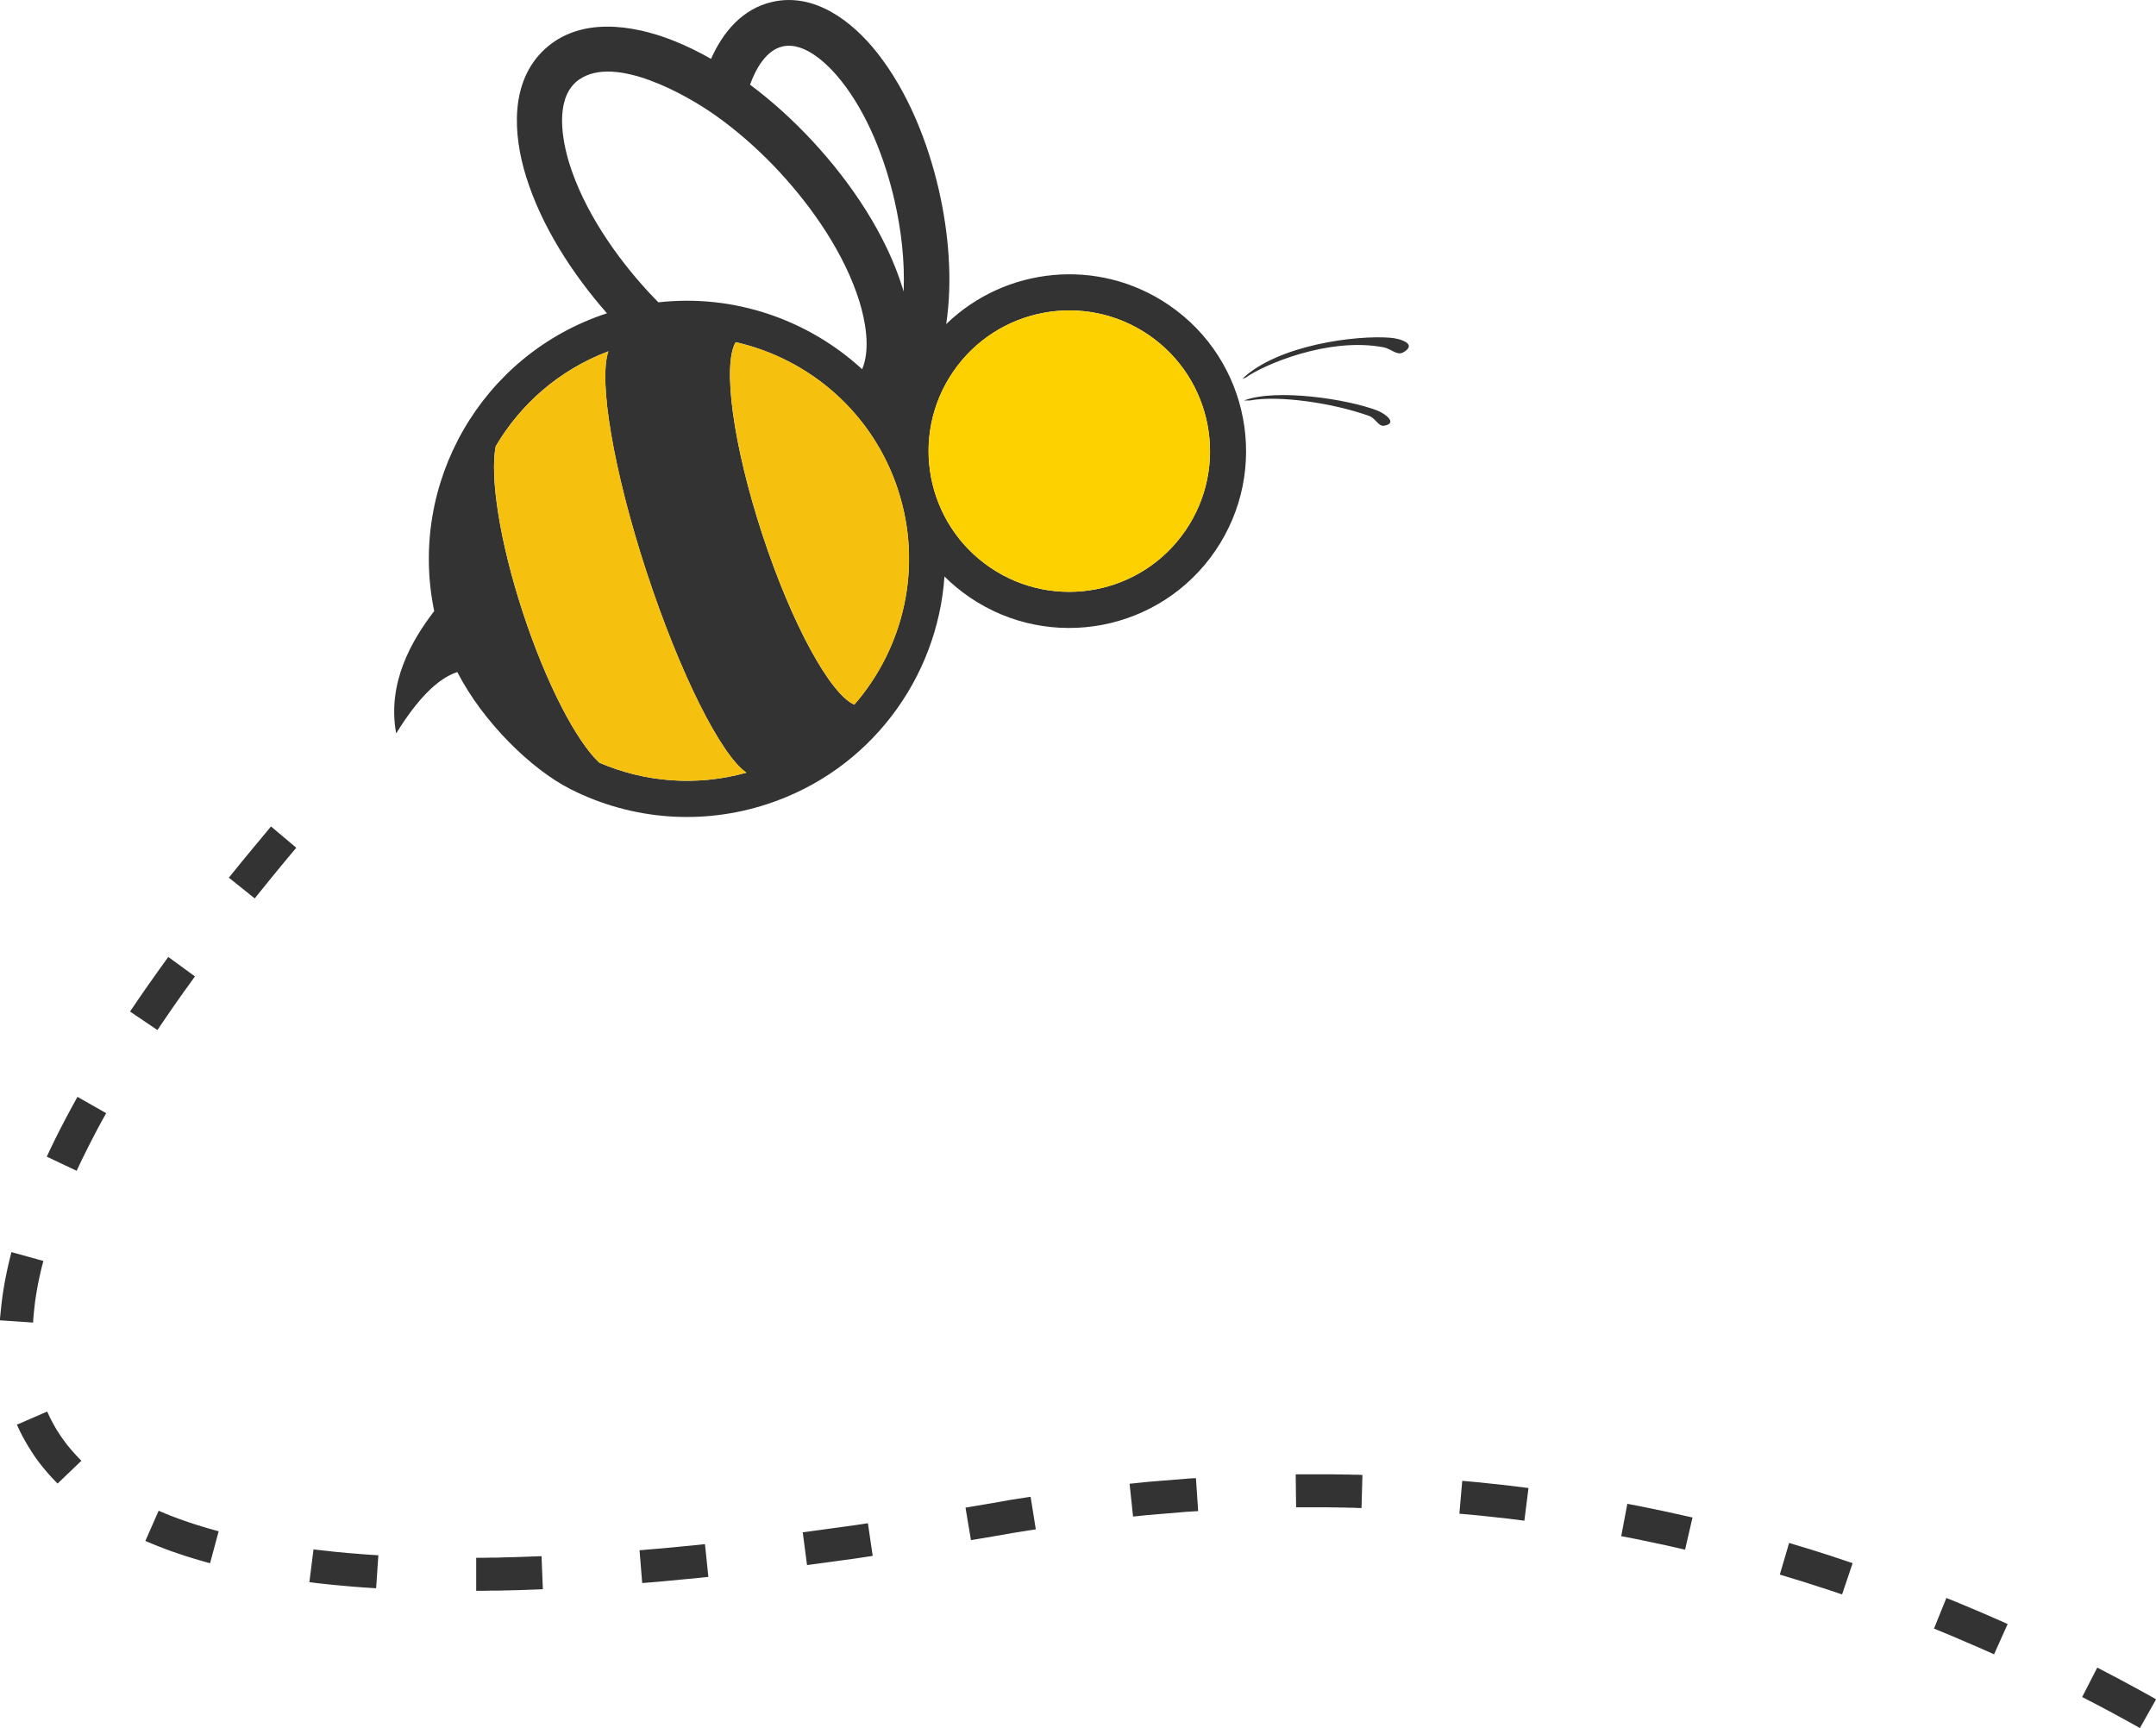 <?xml version="1.0" encoding="UTF-8"?>
<svg id="Layer_2" data-name="Layer 2" xmlns="http://www.w3.org/2000/svg" viewBox="0 0 261.33 209.48">
  <defs>
    <style>
      .cls-1, .cls-2 {
        fill: #333;
      }

      .cls-3 {
        fill: #f5c10e;
      }

      .cls-3, .cls-4, .cls-2 {
        fill-rule: evenodd;
      }

      .cls-4 {
        fill: #fdd100;
      }
    </style>
  </defs>
  <g id="Layer_1-2" data-name="Layer 1">
    <g>
      <path class="cls-2" d="M86.19,7.14c-1.5-.86-3.06-1.62-4.66-2.25-4.94-1.94-11.28-2.85-15.52,1.09-4.24,3.94-3.82,10.33-2.25,15.4,1.86,6.02,5.62,11.83,9.82,16.61h-.04c-15.21,4.99-24.12,20.64-20.91,36.09-2.71,3.54-5.73,8.67-4.61,14.83,2.52-4.06,4.94-6.62,7.41-7.44,3.1,6.04,8.95,11.78,13.71,14.19,7.42,3.76,15.96,4.41,23.86,1.82,12.46-4.08,20.63-15.26,21.48-27.59,.92,.91,1.93,1.75,3.04,2.51,9.78,6.67,23.12,4.15,29.79-5.63,6.67-9.78,4.15-23.12-5.63-29.79-8.56-5.84-19.84-4.63-26.99,2.31,.8-5.31,.29-11.07-.88-16.21-1.33-5.84-3.79-12.04-7.55-16.76-2.99-3.76-7.55-7.26-12.65-6.09-3.63,.83-5.99,3.67-7.43,6.92h0Zm81.57,44.47c-.67,.11-1.03-.9-1.79-1.18-4.34-1.57-10.97-2.54-14.48-1.88h-.7c3.9-1.49,12.56-.17,16.16,1.22,.93,.36,2.54,1.55,.81,1.84h0Zm2.29-8.88c-.71,.4-1.45-.46-2.36-.63-6.65-1.26-14.47,2.09-16.72,3.69l-.39,.14c4.27-4.1,13.79-5.34,18.01-4.98,1.13,.1,3.31,.75,1.46,1.79h0Zm-61.21,16.64c3.06,9.33,.72,19.14-5.29,26.05-2.91-1.25-7.59-9.77-11.16-20.67-3.57-10.9-4.83-20.54-3.22-23.27,8.93,2.02,16.61,8.55,19.67,17.88h0Zm-30.47,9.98c4.05,12.36,9.03,22.22,12.1,24.32-6.11,1.7-12.37,1.14-17.83-1.21-2.79-2.61-6.44-9.6-9.26-18.2-2.82-8.61-4.01-16.4-3.3-20.15,3.01-5.13,7.72-9.28,13.66-11.52-1.22,3.51,.58,14.4,4.63,26.77h0Zm41.63-.57c-7.78-5.31-9.79-15.92-4.48-23.7,5.31-7.78,15.92-9.79,23.7-4.48,7.78,5.31,9.79,15.92,4.48,23.7-5.31,7.78-15.92,9.79-23.7,4.48h0Zm-15.5-24.02c-6.57-6.04-15.57-9.14-24.7-8.11-.38-.39-.75-.77-1.11-1.16-4.04-4.36-7.92-9.99-9.69-15.71-.86-2.79-1.71-7.49,.74-9.77,.13-.12,.27-.24,.42-.34,4.35-3.1,13.03,1.81,16.58,4.33,.31,.22,.61,.44,.92,.67,2.45,1.84,4.74,3.92,6.82,6.17,4.04,4.36,7.92,9.99,9.69,15.71,.7,2.25,1.38,5.75,.33,8.21h0Zm5.03-9.41c-.04-.14-.08-.28-.12-.41-2.02-6.54-6.28-12.83-10.91-17.82-2.32-2.5-4.86-4.82-7.59-6.86,.71-1.95,1.97-4.18,3.95-4.63,2.71-.62,5.6,2.27,7.09,4.15,3.22,4.04,5.34,9.55,6.48,14.55,.8,3.49,1.26,7.33,1.1,11.03h0Z"/>
      <path class="cls-4" d="M120,68.78c-7.78-5.31-9.79-15.92-4.48-23.7,5.31-7.78,15.92-9.79,23.7-4.48,7.78,5.31,9.79,15.92,4.48,23.7-5.31,7.78-15.92,9.79-23.7,4.48h0Z"/>
      <path class="cls-3" d="M108.85,59.37c3.06,9.33,.72,19.14-5.29,26.05-2.91-1.25-7.59-9.77-11.16-20.67-3.57-10.9-4.83-20.54-3.22-23.27,8.93,2.02,16.61,8.55,19.67,17.88h0Zm-30.47,9.98c4.05,12.36,9.03,22.22,12.1,24.32-6.11,1.7-12.37,1.14-17.83-1.21-2.79-2.61-6.44-9.6-9.26-18.2-2.82-8.61-4.01-16.4-3.3-20.15,3.01-5.13,7.72-9.28,13.66-11.52-1.22,3.51,.58,14.4,4.63,26.77h0Z"/>
      <path class="cls-1" d="M30.86,108.9l-3.12-2.5,.08-.1,.97-1.2,.99-1.21,1.01-1.22,1.02-1.23,1.04-1.25,3.06,2.58-1.03,1.23-1.01,1.22-.99,1.21-.97,1.2-.96,1.19-.08,.1h0Zm230.48,97.1l-1.96,3.49-.16-.09-.62-.35-.62-.34-.62-.34-.62-.34-.62-.34-.62-.33-.62-.33-.62-.33-.62-.32-.62-.32-.61-.32-.03-.02,1.83-3.56,.04,.02,.63,.33,.63,.33,.63,.33,.63,.33,.63,.34,.63,.34,.63,.34,.63,.34,.63,.35,.63,.35,.63,.35,.16,.09h0Zm-18-9.1l-1.64,3.65-.26-.12-.61-.27-.61-.27-.61-.27-.61-.26-.61-.26-.6-.26-.6-.26-.6-.25-.6-.25-.6-.25-.6-.25-.37-.15,1.5-3.71,.38,.15,.61,.25,.61,.25,.62,.26,.62,.26,.62,.26,.62,.26,.62,.27,.62,.27,.62,.27,.62,.27,.62,.28,.26,.12h0Zm-18.78-7.4l-1.28,3.79-.45-.15-.59-.2-.59-.2-.59-.19-.59-.19-.59-.19-.59-.19-.59-.19-.59-.18-.59-.18-.59-.18-.59-.18-.59-.18h-.02s1.13-3.84,1.13-3.84h.03s.6,.19,.6,.19l.6,.18,.6,.18,.6,.18,.6,.19,.6,.19,.6,.19,.6,.19,.6,.2,.6,.2,.6,.2,.6,.2,.45,.15h0Zm-19.41-5.54l-.9,3.9-.1-.02-.57-.13-.57-.13-.57-.13-.57-.13-.57-.12-.57-.12-.57-.12-.57-.12-.57-.12-.57-.12-.57-.11-.57-.11-.57-.11-.23-.04,.74-3.93,.24,.05,.58,.11,.58,.11,.58,.12,.58,.12,.58,.12,.58,.12,.58,.12,.58,.12,.58,.13,.58,.13,.58,.13,.59,.13,.59,.13,.1,.02h0Zm-19.88-3.58l-.5,3.97-.33-.04-.55-.07-.55-.07-.55-.07-.55-.06-.55-.06-.55-.06-.55-.06-.55-.06-.55-.06-.54-.05-.54-.05-.54-.05-.54-.05-.44-.04,.35-3.98,.46,.04,.55,.05,.55,.05,.55,.05,.55,.06,.56,.06,.56,.06,.56,.06,.56,.06,.56,.06,.56,.07,.56,.07,.56,.07,.56,.07,.33,.04h0Zm-20.13-1.57l-.11,4h-.47s-.52-.03-.52-.03h-.52s-.52-.02-.52-.02h-.52s-.52-.02-.52-.02h-.52s-.52-.01-.52-.01h-.52s-.52,0-.52,0h-.51s-.51,0-.51,0h-.51s-.51,0-.51,0h-.51s-.23,0-.23,0l-.05-4h.24s.52,0,.52,0h.52s.52,0,.52,0h.52s.52,0,.52,0h.53s.53,0,.53,0h.53s.53,.01,.53,.01h.53s.53,.02,.53,.02h.53s.53,.02,.53,.02h.53s.47,.03,.47,.03h0Zm-20.18,.39l.27,3.99-.37,.02-.49,.03-.49,.03-.48,.04-.48,.04-.48,.04-.48,.04-.48,.04-.48,.04-.48,.04-.48,.04-.48,.04-.48,.04-.48,.05-.47,.05-.47,.05-.32,.03-.42-3.98,.33-.03,.48-.05,.48-.05,.48-.05,.48-.05,.49-.04,.49-.04,.49-.04,.49-.04,.49-.04,.49-.04,.49-.04,.49-.04,.49-.04,.49-.04,.5-.03,.37-.02h0Zm-20.04,2.25l.63,3.95-.27,.04-.44,.07-.44,.07-.44,.07-.44,.07-.44,.07-.44,.07-.44,.08-.44,.08-.7,.12-.7,.12-.71,.12-.71,.12-.72,.12-.53,.09-.66-3.94,.53-.09,.71-.12,.71-.12,.71-.12,.7-.12,.69-.12,.44-.08,.45-.08,.45-.08,.45-.07,.45-.07,.45-.07,.45-.07,.45-.07,.27-.04h0Zm-19.72,3.21l.58,3.96-.47,.07-.79,.12-.8,.12-.8,.11-.8,.11-.8,.11-.81,.11-.81,.11-.81,.11-.82,.11-.25,.03-.52-3.97,.24-.03,.81-.11,.81-.11,.8-.11,.8-.11,.8-.11,.8-.11,.79-.11,.79-.11,.79-.12,.47-.07h0Zm-19.75,2.52l.41,3.98-.25,.03-.84,.09-.84,.08-.84,.08-.85,.08-.85,.08-.85,.08-.85,.08-.85,.07-.85,.07h-.15s-.32-3.97-.32-3.97h.14s.84-.08,.84-.08l.84-.07,.84-.07,.84-.08,.84-.08,.84-.08,.84-.08,.83-.08,.83-.09,.25-.03h0Zm-19.81,1.48l.16,4-.47,.02-.84,.03-.84,.03-.84,.03-.84,.02-.83,.02-.83,.02h-.83s-.83,.02-.83,.02h-.83s-.1,0-.1,0v-4s.07,0,.07,0h.81s.81-.02,.81-.02h.82s.82-.03,.82-.03l.82-.02,.82-.02,.82-.03,.82-.03,.83-.03,.47-.02h0Zm-19.78-.11l-.27,3.99-.66-.04-.78-.05-.78-.06-.77-.06-.77-.07-.77-.07-.76-.07-.76-.08-.75-.08-.75-.09-.54-.07,.5-3.97,.52,.06,.72,.08,.73,.08,.73,.08,.74,.07,.74,.07,.75,.06,.75,.06,.75,.06,.76,.05,.66,.04h0Zm-19.36-2.9l-1.04,3.86-.07-.02-.65-.18-.65-.19-.64-.19-.64-.2-.63-.2-.62-.21-.62-.21-.61-.22-.6-.23-.6-.23-.59-.24-.58-.24-.34-.15,1.61-3.66,.29,.13,.53,.22,.54,.22,.55,.21,.56,.21,.57,.2,.57,.2,.58,.19,.59,.19,.59,.18,.6,.18,.61,.17,.61,.17,.07,.02h0Zm-16.63-8.57l-2.89,2.77-.33-.34-.39-.41-.38-.42-.37-.43-.36-.44-.35-.44-.34-.45-.32-.46-.31-.47-.3-.48-.29-.48-.28-.49-.27-.5-.26-.51-.24-.51-.14-.31,3.67-1.59,.1,.22,.2,.43,.21,.42,.22,.41,.23,.41,.24,.4,.25,.39,.26,.39,.27,.38,.28,.38,.29,.37,.3,.36,.31,.36,.32,.35,.33,.35,.33,.34h0Zm-5.88-16.75l-3.99-.27v-.23s.07-.68,.07-.68l.07-.69,.08-.7,.09-.71,.11-.71,.12-.72,.14-.73,.15-.74,.16-.74,.18-.75,.19-.76,.03-.11,3.86,1.07v.05s-.19,.7-.19,.7l-.16,.69-.15,.68-.14,.67-.12,.66-.11,.65-.1,.64-.08,.64-.07,.63-.06,.62-.05,.61v.23h-.01Zm5.29-18.4l-3.61-1.71,.32-.69,.43-.89,.44-.9,.46-.91,.48-.92,.49-.93,.51-.94,.52-.95,.07-.12,3.48,1.98-.05,.09-.51,.91-.49,.91-.47,.9-.46,.89-.44,.88-.43,.86-.41,.86-.32,.69h0Zm9.8-17.06l-3.32-2.24,.38-.56,.72-1.06,.74-1.07,.76-1.08,.77-1.09,.79-1.1,.48-.66,3.23,2.36-.46,.64-.78,1.08-.76,1.07-.74,1.06-.72,1.05-.71,1.04-.38,.56h0Z"/>
    </g>
  </g>
</svg>